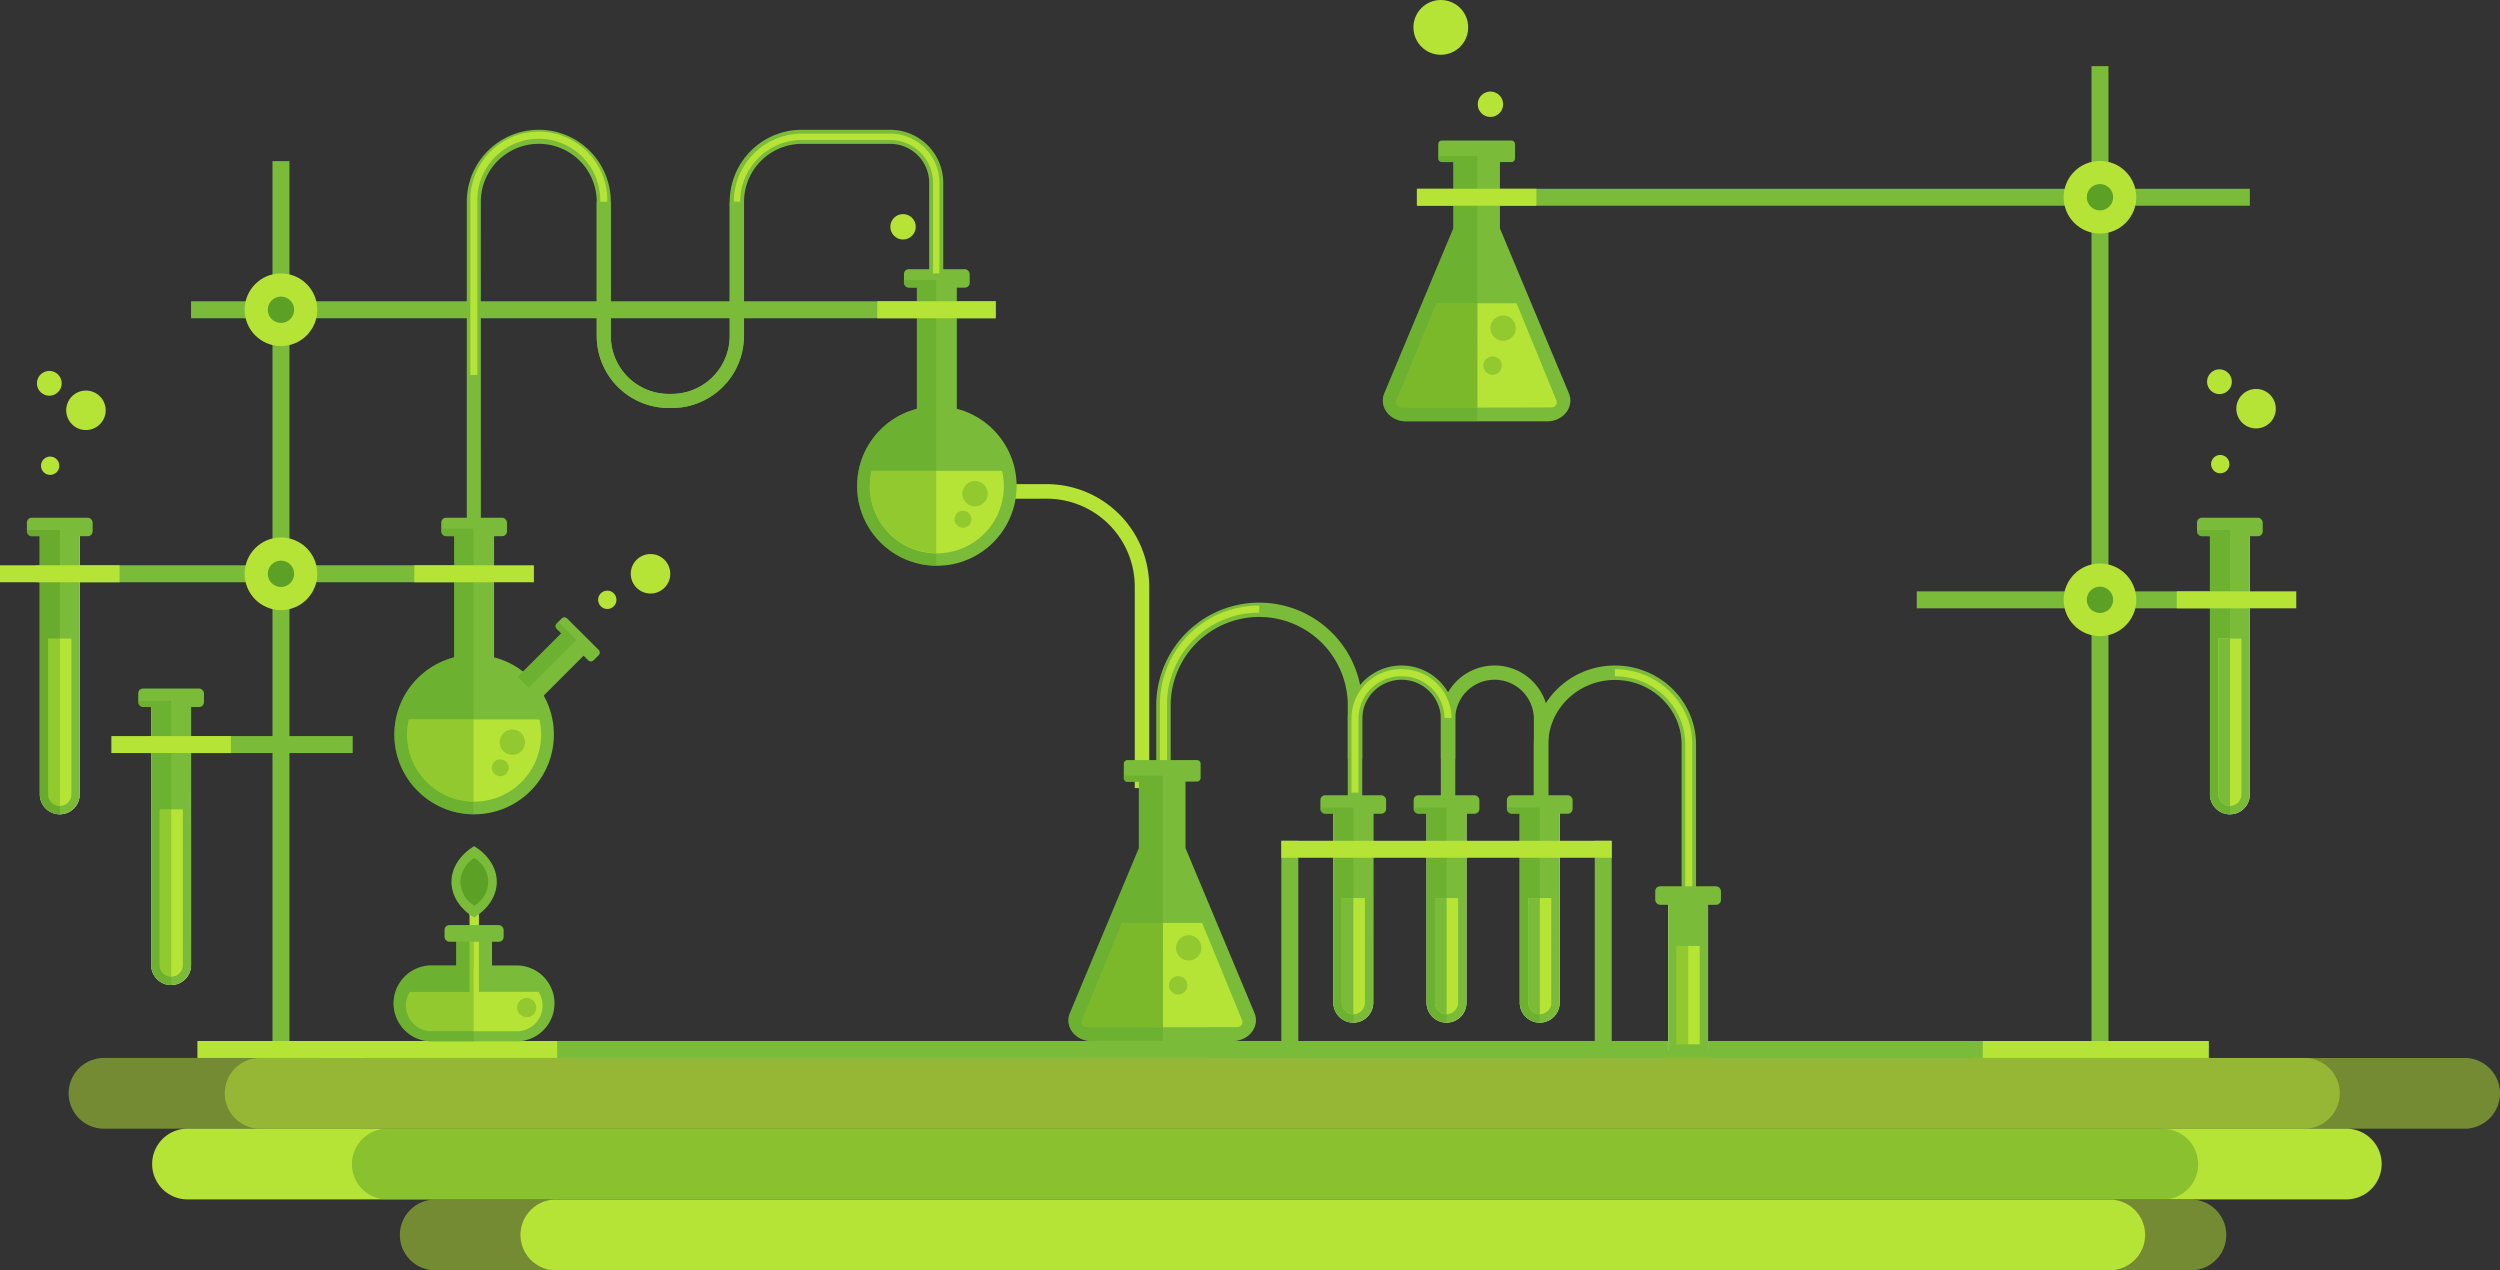<svg xmlns="http://www.w3.org/2000/svg" viewBox="0 0 735.68 373.77"><rect x="0" y="0" width="735.68" height="373.77" fill="#333333" stroke="none"/><defs><style>.cls-1{fill:#fff}.cls-2{fill:#7abc39}.cls-3,.cls-5,.cls-6,.cls-8{fill:#5ca126}.cls-3{opacity:.4}.cls-4,.cls-7{fill:#b6e436}.cls-6{opacity:.6}.cls-7,.cls-8{opacity:.5}</style></defs><title>Recurso 14</title><g id="Capa_2" data-name="Capa 2"><g id="Capa_1-2" data-name="Capa 1"><path class="cls-1" d="M662.06 157.48h-11.73v76.28a5.87 5.87 0 0 0 11.74 0z"/><rect class="cls-2" x="646.52" y="152.35" width="19.34" height="5.44" rx="1.42" ry="1.42"/><path class="cls-2" d="M662.06 157.48h-11.73v76.28a5.87 5.87 0 0 0 11.74 0z"/><path class="cls-3" d="M650.45 234.94c0 .15.09.28.13.42a6 6 0 0 0 .21.68c.06.15.16.29.23.43a5.87 5.87 0 0 0 .31.57c.09.13.21.25.31.38a5.85 5.85 0 0 0 .41.49c.12.12.26.21.39.32a5.82 5.82 0 0 0 .48.4c.15.1.31.17.47.25a5.73 5.73 0 0 0 .53.29c.16.07.34.1.51.16a5.82 5.82 0 0 0 .59.18c.17 0 .36 0 .54.05a5.62 5.62 0 0 0 .65.06v-83.66h-9.71v.51a1.32 1.32 0 0 0 1.32 1.32h2.49v76a5.91 5.91 0 0 0 .14 1.15z"/><path class="cls-4" d="M656.19 237.15a3.4 3.4 0 0 1-3.39-3.39v-45.83h6.79v45.82a3.4 3.4 0 0 1-3.4 3.4z"/><path class="cls-2" d="M656.23 237.15v-49.22h-3.43v45.82a3.4 3.4 0 0 0 3.43 3.4zM615.47 19.46h4.99v289.57h-4.99z"/><path class="cls-2" d="M417.18 55.55h244.88v4.99H417.18z"/><circle class="cls-4" cx="617.96" cy="58.04" r="10.69"/><circle class="cls-5" cx="617.96" cy="58.04" r="3.88"/><path class="cls-2" d="M461.68 115.73l-20.29-48.51V47.7h3.35a1.09 1.09 0 0 0 1.09-1.09v-4.17a1.09 1.09 0 0 0-1.09-1.09h-20.42a1.09 1.09 0 0 0-1.09 1.09v4.16a1.09 1.09 0 0 0 1.09 1.09h3.35v19.53l-20.29 48.51c-1.67 4 1.62 8.25 6.38 8.25h41.54c4.75.02 8.05-4.26 6.38-8.25z"/><path class="cls-4" d="M422.75 89.25L411 117.81a1.5 1.5 0 0 0 1.37 2.08c8.1.08 36.14.05 44.25 0a1.5 1.5 0 0 0 1.38-2.08l-11.71-28.56z"/><path class="cls-3" d="M423.22 45.9v.7a1.09 1.09 0 0 0 1.09 1.09h3.35v19.53l-20.29 48.51c-1.67 4 1.62 8.25 6.38 8.25h21V45.9z"/><path class="cls-3" d="M434.77 89.25h-12L411 117.81a1.5 1.5 0 0 0 1.37 2.08c4.09 0 13.26.05 22.38 0z"/><circle class="cls-3" cx="442.33" cy="96.56" r="3.74"/><circle class="cls-3" cx="439.23" cy="107.59" r="2.71"/><path class="cls-4" d="M416.94 55.55h35.18v4.99h-35.18z"/><path class="cls-2" d="M564.05 174.02h93.82v4.99h-93.82z"/><circle class="cls-4" cx="617.96" cy="176.51" r="10.69"/><circle class="cls-5" cx="617.96" cy="176.51" r="3.88"/><path class="cls-4" d="M640.55 174.02h35.18v4.99h-35.18z"/><path class="cls-2" d="M141.5 152.8h-4.14V59.38a21.19 21.19 0 1 1 42.38 0v39.49a17.07 17.07 0 0 0 17.05 17.05h.89a17.07 17.07 0 0 0 17.05-17.05V59.38a21.21 21.21 0 0 1 21.19-21.19h26a15.63 15.63 0 0 1 15.65 15.61v26.66h-4.14V53.8A11.49 11.49 0 0 0 262 42.33h-26a17.07 17.07 0 0 0-17.05 17.05v39.49a21.21 21.21 0 0 1-21.19 21.19h-.89a21.21 21.21 0 0 1-21.27-21.19V59.38a17.05 17.05 0 0 0-34.11 0zM400.86 266.54h-4.25V207.1a26.06 26.06 0 0 0-52.11 0v25.35h-4.25V207.1a30.31 30.31 0 0 1 60.61 0z"/><path class="cls-4" d="M307.88 146.75a25.92 25.92 0 0 1 26.05 25.72v59.44h4.25v-59.44a30.17 30.17 0 0 0-30.3-30h-10.47v4.3zM343.41 232.45h-2.07V207.1a29.08 29.08 0 0 1 29.21-28.88v2.07a27 27 0 0 0-27.14 26.81z"/><path class="cls-2" d="M428.24 270.69H424v-59.43a11.57 11.57 0 0 0-23.13 0v12.11h-4.25v-12.11a15.82 15.82 0 0 1 31.63 0z"/><path class="cls-2" d="M455.62 270.69h-4.25v-59.43a11.57 11.57 0 0 0-23.13 0v12.11H424v-12.11a15.82 15.82 0 0 1 31.63 0z"/><path class="cls-2" d="M499.1 279.83h-4.25v-60.74c0-10.48-8.8-19-19.62-19s-19.62 8.52-19.62 19v19.24h-4.25v-19.24c0-12.82 10.71-23.25 23.87-23.25s23.87 10.43 23.87 23.25z"/><path class="cls-1" d="M404.1 239.15h-11.73v55.91a5.87 5.87 0 0 0 11.74 0z"/><rect class="cls-2" x="388.56" y="234.02" width="19.34" height="5.44" rx="1.42" ry="1.42"/><path class="cls-2" d="M404.1 239.15h-11.73v55.91a5.87 5.87 0 0 0 11.74 0z"/><path class="cls-3" d="M392.49 296.24c0 .15.09.28.13.43a6.25 6.25 0 0 0 .21.68c.06.15.16.29.23.43a6.22 6.22 0 0 0 .31.57c.09.13.21.25.31.38a5.86 5.86 0 0 0 .41.49c.12.12.26.21.39.32a5.77 5.77 0 0 0 .48.4c.15.1.31.17.47.25a5.49 5.49 0 0 0 .53.29c.16.07.34.1.51.16a5.74 5.74 0 0 0 .59.18c.17 0 .36 0 .54.05a5.9 5.9 0 0 0 .65.06v-63.29h-9.71v.51a1.32 1.32 0 0 0 1.32 1.32h2.49v55.6a5.84 5.84 0 0 0 .14 1.17z"/><path class="cls-1" d="M431.54 239.15H419.8v55.91a5.87 5.87 0 0 0 11.74 0z"/><rect class="cls-2" x="416" y="234.02" width="19.34" height="5.44" rx="1.42" ry="1.42"/><path class="cls-2" d="M431.54 239.15H419.8v55.91a5.87 5.87 0 0 0 11.74 0z"/><path class="cls-3" d="M419.92 296.24c0 .15.09.28.13.43a6.25 6.25 0 0 0 .21.68c.06.15.16.29.23.43a6.19 6.19 0 0 0 .31.57c.09.13.21.25.31.38a6.25 6.25 0 0 0 .41.49c.12.12.26.21.39.32a5.8 5.8 0 0 0 .48.4c.15.1.31.17.47.25a5.52 5.52 0 0 0 .53.29c.16.07.34.1.51.16a5.7 5.7 0 0 0 .6.18c.17 0 .36 0 .54.05a5.9 5.9 0 0 0 .65.06v-63.29H416v.51a1.32 1.32 0 0 0 1.32 1.32h2.49v55.6a5.91 5.91 0 0 0 .11 1.17z"/><path class="cls-1" d="M459 239.15h-11.77v55.91a5.87 5.87 0 1 0 11.74 0z"/><rect class="cls-2" x="443.43" y="234.02" width="19.34" height="5.44" rx="1.42" ry="1.42"/><path class="cls-2" d="M459 239.15h-11.77v55.91a5.87 5.87 0 1 0 11.74 0z"/><path class="cls-3" d="M447.35 296.24c0 .15.09.28.13.43a6 6 0 0 0 .21.68c.06.15.16.29.23.43a5.56 5.56 0 0 0 .31.57c.09.13.21.25.31.38a5.87 5.87 0 0 0 .41.49c.12.12.26.21.39.32a5.34 5.34 0 0 0 .48.4c.15.1.31.17.46.25a5.41 5.41 0 0 0 .54.29c.16.07.34.1.51.16a5.55 5.55 0 0 0 .6.18c.17 0 .36 0 .54.05a5.9 5.9 0 0 0 .65.06v-63.29h-9.71v.51a1.32 1.32 0 0 0 1.32 1.32h2.49v55.6a5.91 5.91 0 0 0 .13 1.17z"/><path class="cls-2" d="M377.06 247.42h4.99v61.62h-4.99zM469.29 247.42h4.99v61.62h-4.99zM80.19 47.41h4.99v261.63h-4.99z"/><path class="cls-2" d="M10.72 166.35h125.17v4.99H10.72z"/><path class="cls-4" d="M58.09 306.34h49.19v4.99H58.09z"/><path class="cls-4" d="M94.35 306.34h69.79v4.99H94.35zM580.21 306.34H650v4.99h-69.79zM377.06 247.42h97.22v4.99h-97.22z"/><path class="cls-2" d="M164.13 306.34h419.35v4.99H164.13z"/><path class="cls-4" d="M398.24 298.45a3.4 3.4 0 0 1-3.39-3.39v-30.79h6.79v30.79a3.4 3.4 0 0 1-3.4 3.39zM425.67 298.45a3.4 3.4 0 0 1-3.39-3.39v-30.79h6.79v30.79a3.4 3.4 0 0 1-3.4 3.39zM453.1 298.45a3.4 3.4 0 0 1-3.39-3.39v-30.79h6.79v30.79a3.4 3.4 0 0 1-3.4 3.39z"/><circle class="cls-2" cx="139.52" cy="216.16" r="23.47"/><path class="cls-2" d="M133.65 157.48h11.74v45.97h-11.74z"/><rect class="cls-2" x="129.85" y="152.35" width="19.34" height="5.44" rx="1.42" ry="1.42"/><path class="cls-3" d="M129.85 155.55v.92a1.32 1.32 0 0 0 1.32 1.32h2.48v35.68a23.45 23.45 0 0 0 5.69 46.16v-84.08z"/><path class="cls-2" transform="rotate(-45 162.143 195.968)" d="M152.96 191.31h18.38v9.31h-18.38z"/><path class="cls-2" d="M176.15 191.22l-9.26-9.22a1.13 1.13 0 0 0-1.6 0l-1.45 1.45a1.13 1.13 0 0 0 0 1.6l9.25 9.25a1.13 1.13 0 0 0 1.6 0l1.45-1.45a1.13 1.13 0 0 0 .01-1.63z"/><path class="cls-3" d="M163.78 185l1.39 1.39-12.82 12.82 3.19 3.19 14.08-14.08-5.32-5.32-.52.52a1 1 0 0 0 0 1.48z"/><path class="cls-4" d="M120.33 211.71a19.71 19.71 0 1 0 38.39 0z"/><path class="cls-3" d="M139.34 235.87v-24.16h-19a19.66 19.66 0 0 0 19 24.15z"/><circle class="cls-3" cx="150.76" cy="218.41" r="3.74"/><circle class="cls-3" cx="147.21" cy="225.93" r="2.49"/><path class="cls-2" d="M398.27 298.45v-34.18h-3.43v30.79a3.4 3.4 0 0 0 3.43 3.39zM425.7 298.45v-34.18h-3.43v30.79a3.4 3.4 0 0 0 3.43 3.39zM453.13 298.45v-34.18h-3.43v30.79a3.4 3.4 0 0 0 3.43 3.39z"/><circle class="cls-4" cx="82.68" cy="168.85" r="10.69"/><circle class="cls-5" cx="82.68" cy="168.85" r="3.88"/><path class="cls-4" d="M121.93 166.35h35.18v4.99h-35.18z"/><path class="cls-2" d="M56.22 88.66h236.79v4.99H56.22z"/><circle class="cls-4" cx="82.68" cy="91.15" r="10.69"/><circle class="cls-5" cx="82.68" cy="91.15" r="3.88"/><path class="cls-1" d="M23.46 157.48H11.72v76.28a5.87 5.87 0 0 0 11.74 0z"/><rect class="cls-2" x="7.92" y="152.35" width="19.34" height="5.44" rx="1.42" ry="1.42"/><path class="cls-2" d="M23.46 157.48H11.72v76.28a5.87 5.87 0 0 0 11.74 0z"/><path class="cls-6" d="M11.84 234.94c0 .15.09.28.13.42a6.21 6.21 0 0 0 .21.68c.06.15.16.29.23.43a6.07 6.07 0 0 0 .31.57c.09.13.21.25.31.38a6.25 6.25 0 0 0 .41.49c.12.12.26.21.39.32a5.82 5.82 0 0 0 .48.4c.15.1.31.17.47.25a5.74 5.74 0 0 0 .53.29c.16.07.34.1.51.16a5.92 5.92 0 0 0 .6.18c.17 0 .36 0 .54.05a5.66 5.66 0 0 0 .65.06v-83.66H7.92v.51a1.32 1.32 0 0 0 1.32 1.32h2.49v76a5.91 5.91 0 0 0 .11 1.15z"/><path class="cls-4" d="M17.59 237.15a3.4 3.4 0 0 1-3.39-3.39v-45.83H21v45.82a3.4 3.4 0 0 1-3.41 3.4z"/><path class="cls-3" d="M17.63 237.15v-49.22H14.2v45.82a3.4 3.4 0 0 0 3.43 3.4z"/><path class="cls-4" d="M0 166.35h35.18v4.99H0z"/><path class="cls-2" d="M43.48 216.61h60.31v4.99H43.48z"/><path class="cls-1" d="M56.22 207.73H44.49V284a5.87 5.87 0 1 0 11.74 0z"/><rect class="cls-2" x="40.68" y="202.61" width="19.34" height="5.44" rx="1.42" ry="1.42"/><path class="cls-2" d="M56.22 207.73H44.49V284a5.87 5.87 0 1 0 11.74 0z"/><path class="cls-3" d="M44.61 285.19c0 .15.09.28.13.43a6.06 6.06 0 0 0 .21.68c.06.15.16.29.23.43a6.21 6.21 0 0 0 .31.57c.09.13.21.25.31.38a5.87 5.87 0 0 0 .41.49c.12.12.26.21.39.32a6 6 0 0 0 .48.4c.15.1.31.17.47.25a6 6 0 0 0 .53.29c.16.07.34.1.51.16a5.68 5.68 0 0 0 .6.18c.17 0 .36 0 .54.05a5.66 5.66 0 0 0 .65.06v-83.66h-9.7v.51A1.32 1.32 0 0 0 42 208h2.49v76a5.92 5.92 0 0 0 .12 1.19z"/><path class="cls-4" d="M50.36 287.4A3.4 3.4 0 0 1 47 284v-45.81h6.79V284a3.4 3.4 0 0 1-3.43 3.4z"/><path class="cls-3" d="M50.39 287.4v-49.21H47V284a3.4 3.4 0 0 0 3.39 3.4z"/><path class="cls-1" d="M490.89 265.93h11.74v43.2h-11.74z"/><path class="cls-4" d="M32.77 216.61h35.18v4.99H32.77z"/><path class="cls-2" d="M369.15 298.08l-20.29-48.51V230h3.35a1.1 1.1 0 0 0 1.1-1.09v-4.16a1.1 1.1 0 0 0-1.1-1.09h-20.42a1.09 1.09 0 0 0-1.09 1.09V229a1.09 1.09 0 0 0 1.09 1.09h3.35v19.52l-20.29 48.51c-1.67 4 1.62 8.25 6.38 8.25h41.54c4.76-.04 8.05-4.3 6.38-8.29z"/><path class="cls-4" d="M330.22 271.6l-11.73 28.56a1.5 1.5 0 0 0 1.37 2.08c8.1.08 36.14.05 44.25 0a1.5 1.5 0 0 0 1.38-2.08l-11.73-28.56z"/><path class="cls-2" d="M134.24 273.83h10.55v16.5h-10.55z"/><path class="cls-2" d="M152 306.44h-25a11.17 11.17 0 1 1 0-22.34h25a11.17 11.17 0 1 1 0 22.34z"/><path class="cls-3" d="M139.42 303.46v-11.58h-18.81a7.53 7.53 0 0 0 6.39 11.58z"/><path class="cls-4" d="M158.43 291.88h-17.5v-23.33h-2.76v23.33h-17.56a7.53 7.53 0 0 0 6.39 11.58h25.11a7.53 7.53 0 0 0 6.36-11.58z"/><circle class="cls-3" cx="155" cy="296.5" r="2.83"/><path class="cls-4" d="M138.17 264.28h2.76v4.86h-2.76z"/><path class="cls-3" d="M330.7 228.25v.7a1.09 1.09 0 0 0 1.09 1.09h3.35v19.52l-20.29 48.51c-1.67 4 1.62 8.25 6.38 8.25h21v-78.07z"/><path class="cls-3" d="M342.24 271.6h-12l-11.73 28.56a1.5 1.5 0 0 0 1.37 2.08c4.09 0 13.26.05 22.38 0z"/><circle class="cls-3" cx="349.8" cy="278.91" r="3.74"/><circle class="cls-3" cx="346.7" cy="289.95" r="2.71"/><circle class="cls-2" cx="275.69" cy="143.02" r="23.47"/><path class="cls-2" d="M269.82 84.34h11.74v45.97h-11.74z"/><rect class="cls-2" x="266.01" y="79.21" width="19.34" height="5.44" rx="1.42" ry="1.42"/><path class="cls-3" d="M266 82.41v.92a1.32 1.32 0 0 0 1.32 1.32h2.49v35.67a23.45 23.45 0 0 0 5.69 46.16V82.41z"/><path class="cls-4" d="M256.49 138.57a19.72 19.72 0 1 0 38.38 0z"/><path class="cls-3" d="M275.51 162.73v-24.16h-19a19.65 19.65 0 0 0 19 24.15z"/><circle class="cls-3" cx="286.93" cy="145.27" r="3.74"/><circle class="cls-4" cx="265.74" cy="66.74" r="3.74"/><circle class="cls-4" cx="438.59" cy="30.68" r="3.74"/><circle class="cls-4" cx="423.99" cy="8.06" r="8.06"/><circle class="cls-4" cx="653.36" cy="136.58" r="2.7"/><circle class="cls-4" cx="663.9" cy="120.27" r="5.81"/><circle class="cls-4" cx="653.12" cy="112.33" r="3.65"/><circle class="cls-4" cx="14.76" cy="137.05" r="2.7"/><circle class="cls-4" cx="178.71" cy="176.51" r="2.7"/><circle class="cls-4" cx="25.29" cy="120.74" r="5.81"/><circle class="cls-4" cx="191.43" cy="168.85" r="5.81"/><circle class="cls-4" cx="14.51" cy="112.8" r="3.65"/><circle class="cls-3" cx="283.38" cy="152.8" r="2.49"/><path class="cls-4" d="M258.16 88.66h34.85v4.99h-34.85zM399.77 233.25h-2.07v-22a14.55 14.55 0 0 1 14.72-14.34V199a12.48 12.48 0 0 0-12.65 12.27zM427.15 211.26h-2.07A12.48 12.48 0 0 0 412.42 199v-2.07a14.55 14.55 0 0 1 14.73 14.33zM498 279.83h-2.07v-60.74c0-11.08-9.29-20.09-20.71-20.09v-2.07c12.56 0 22.78 9.94 22.78 22.17z"/><rect class="cls-2" x="487.09" y="260.81" width="19.34" height="5.44" rx="1.42" ry="1.42"/><path class="cls-2" d="M490.89 265.93h11.74v45.4h-11.74z"/><path class="cls-4" d="M493.37 278.37h6.79v28.92h-6.79z"/><path class="cls-3" d="M493.37 278.37h3.43v28.92h-3.43z"/><path class="cls-4" d="M276.44 80.46h-1.87V53.8A12.62 12.62 0 0 0 262 41.19h-26a18.21 18.21 0 0 0-18.19 18.19h-1.87a20.08 20.08 0 0 1 20.05-20.05h26a14.49 14.49 0 0 1 14.45 14.47z"/><path class="cls-2" d="M197.69 120.06h-.89a21.21 21.21 0 0 1-21.2-21.19V59.38h4.14v39.49a17.07 17.07 0 0 0 17.05 17.05h.89a17.07 17.07 0 0 0 17.05-17.05V59.38h4.14v39.49a21.21 21.21 0 0 1-21.18 21.19z"/><path class="cls-4" d="M140.46 110.35h-2.07v-51a20.16 20.16 0 1 1 40.31 0h-2.07a18.09 18.09 0 1 0-36.17 0z"/><rect class="cls-2" x="130.82" y="272.23" width="17.39" height="4.89" rx="1.41" ry="1.41"/><path class="cls-3" d="M139.42 284.1v-7h-5.18v7H127a11.17 11.17 0 1 0 0 22.34h12.38V284.1z"/><path class="cls-2" d="M132.85 259.5c0 4.21 2.59 8 6.67 10.52 4.08-2.55 6.67-6.32 6.67-10.52s-2.59-8-6.67-10.52c-4.08 2.54-6.67 6.31-6.67 10.52z"/><path class="cls-5" d="M135.47 259.5a8.55 8.55 0 0 0 4.05 7 8 8 0 0 0 0-14 8.55 8.55 0 0 0-4.05 7z"/><path class="cls-7" d="M726.33 311.38v-.05H30.93a10.41 10.41 0 1 0 0 20.81h695.4v-.05a10.41 10.41 0 0 0 0-20.71z"/><path class="cls-4" d="M622.4 353.09V353H163.9a10.41 10.41 0 1 0 0 20.81h458.5v-.13a10.39 10.39 0 0 0 0-20.55z"/><path class="cls-4" d="M690.12 332.14H54.86a10.41 10.41 0 0 0 0 20.81h635.26a10.41 10.41 0 1 0 0-20.81z"/><path class="cls-7" d="M677.8 311.33H76.87a10.41 10.41 0 1 0 0 20.81H677.8a10.41 10.41 0 1 0 0-20.81zM645.05 353H128.4a10.41 10.41 0 1 0 0 20.81h516.65a10.41 10.41 0 0 0 0-20.81z"/><path class="cls-8" d="M636.12 332.14H114a10.41 10.41 0 0 0 0 20.86h522.12a10.41 10.41 0 1 0 0-20.81z"/></g></g></svg>